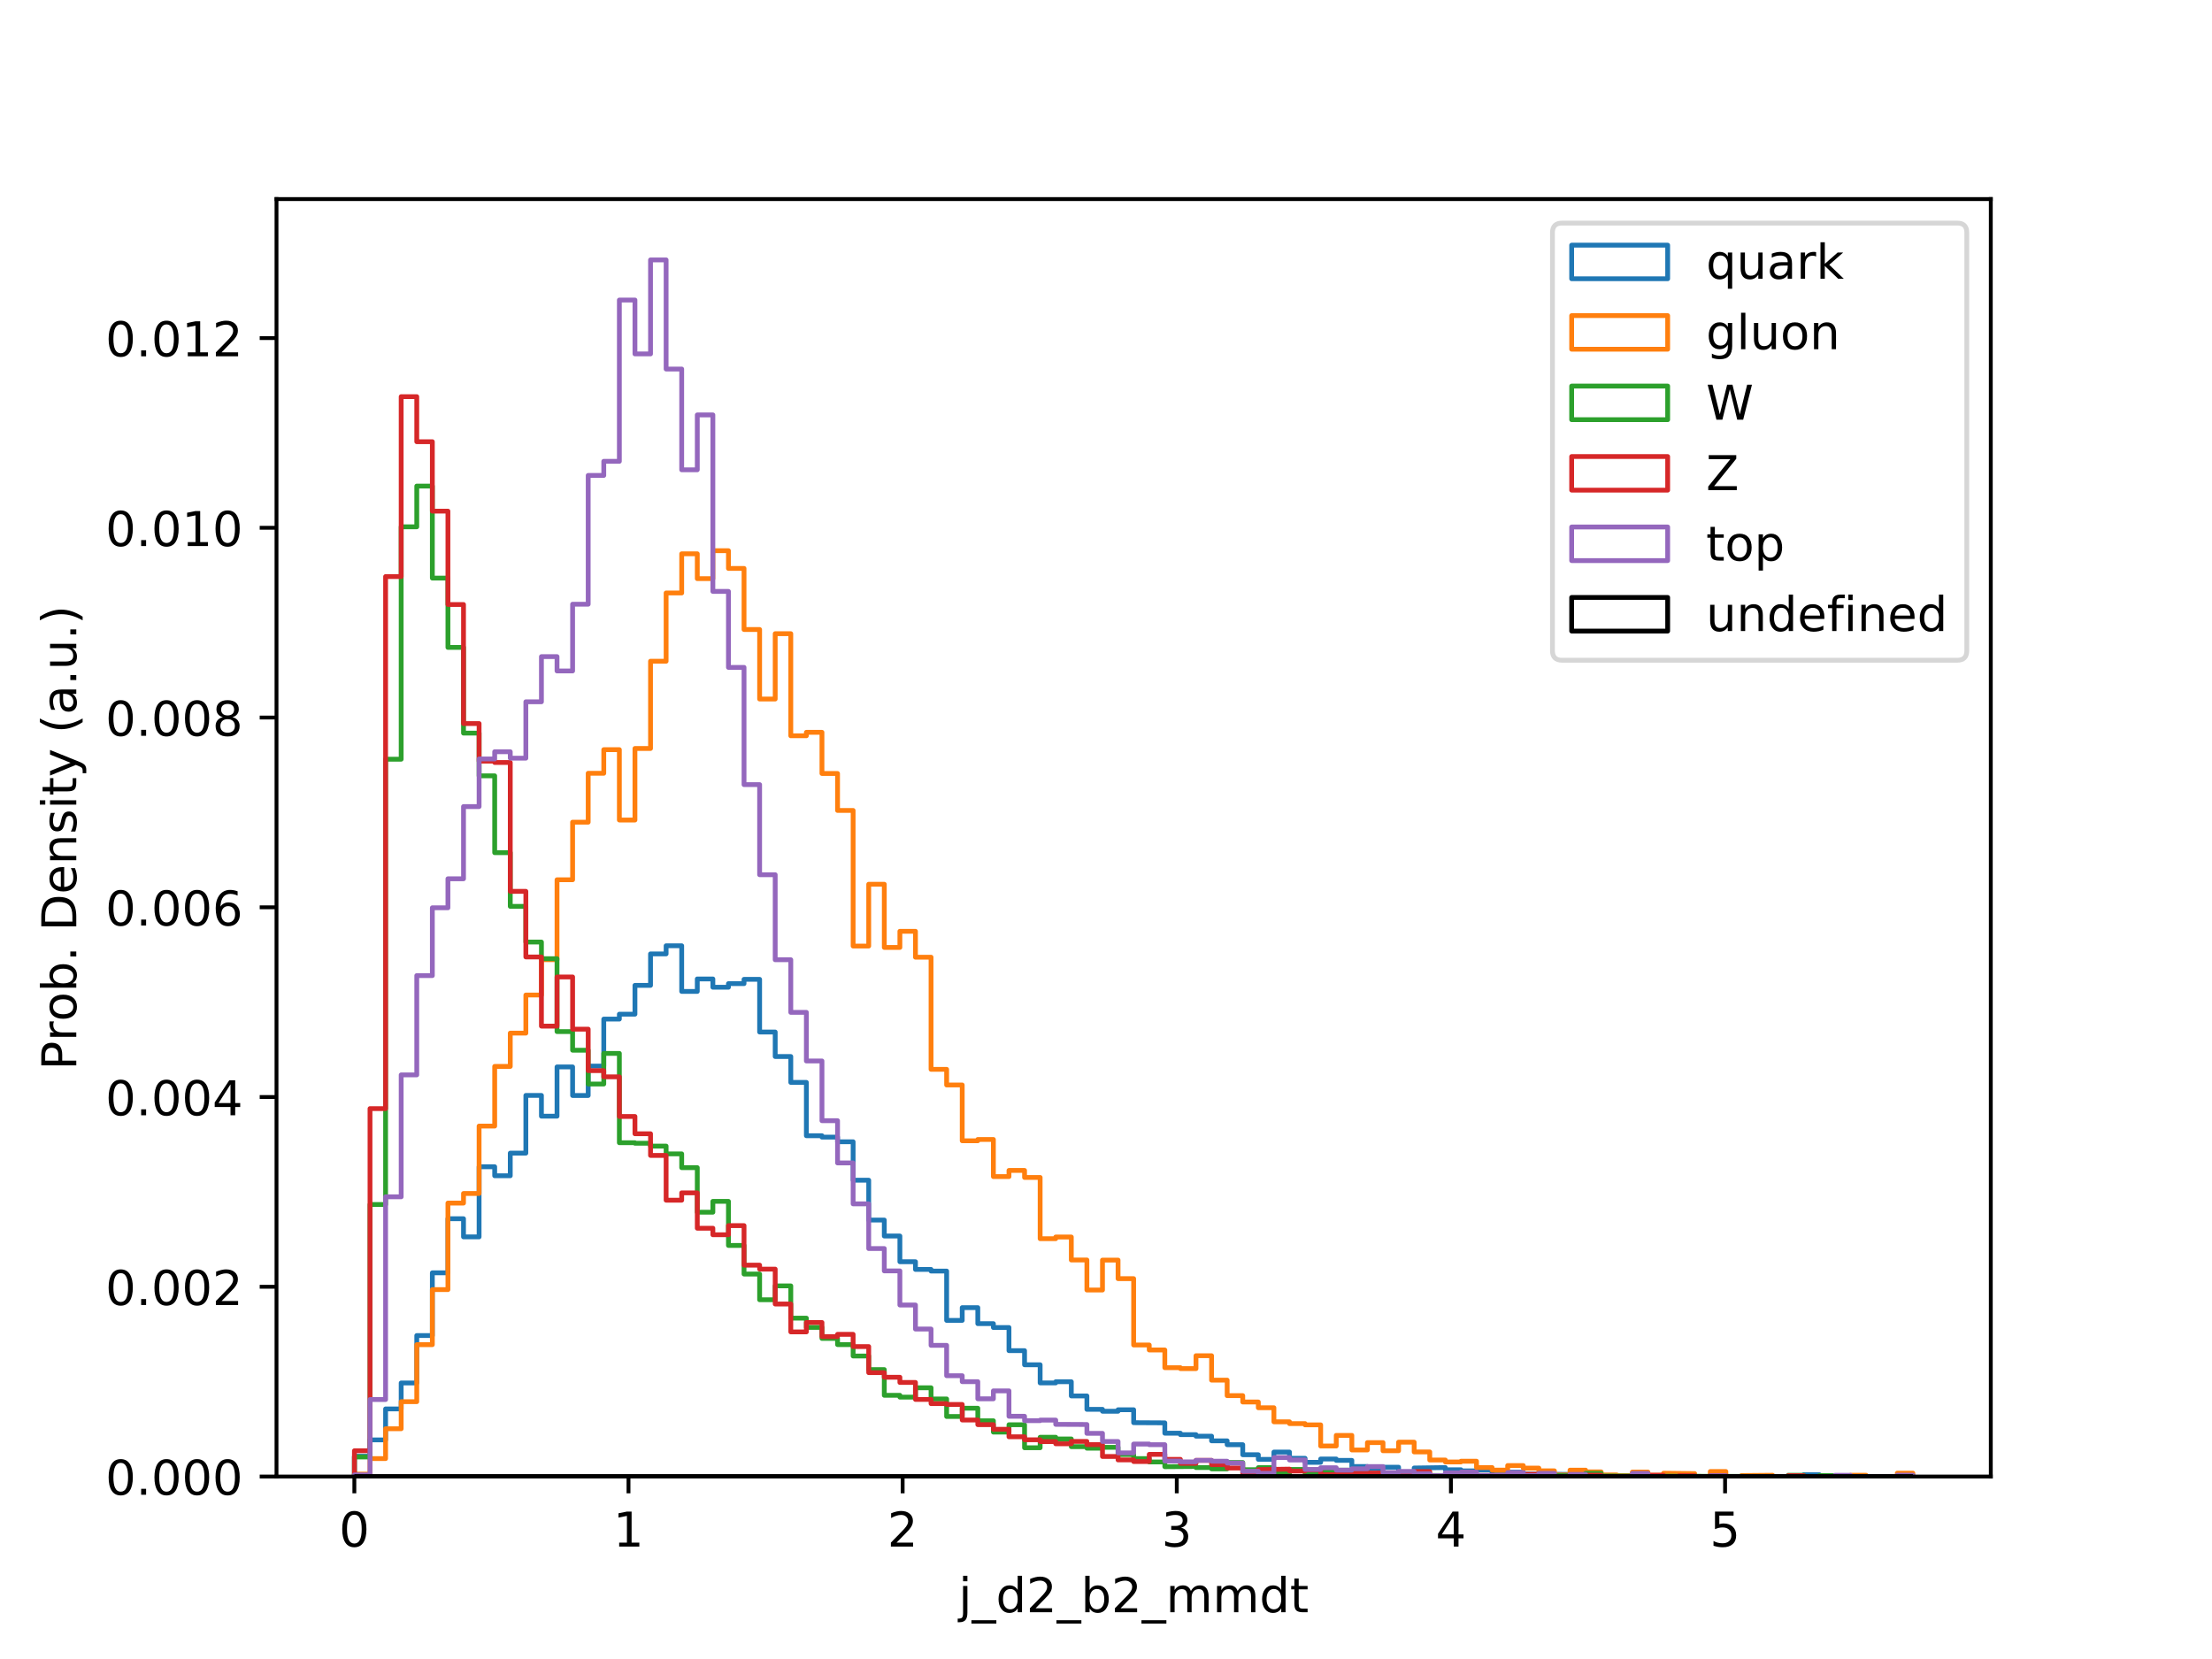 <?xml version="1.0" encoding="utf-8" standalone="no"?>
<!DOCTYPE svg PUBLIC "-//W3C//DTD SVG 1.1//EN"
  "http://www.w3.org/Graphics/SVG/1.1/DTD/svg11.dtd">
<!-- Created with matplotlib (https://matplotlib.org/) -->
<svg height="345.6pt" version="1.1" viewBox="0 0 460.8 345.6" width="460.8pt" xmlns="http://www.w3.org/2000/svg" xmlns:xlink="http://www.w3.org/1999/xlink">
 <defs>
  <style type="text/css">
*{stroke-linecap:butt;stroke-linejoin:round;}
  </style>
 </defs>
 <g id="figure_1">
  <g id="patch_1">
   <path d="M 0 345.6 
L 460.8 345.6 
L 460.8 0 
L 0 0 
z
" style="fill:#ffffff;"/>
  </g>
  <g id="axes_1">
   <g id="patch_2">
    <path d="M 57.6 307.584 
L 414.72 307.584 
L 414.72 41.472 
L 57.6 41.472 
z
" style="fill:#ffffff;"/>
   </g>
   <g id="patch_3">
    <path clip-path="url(#pfa0300123c)" d="M 73.833 307.584 
L 73.833 303.361 
L 77.079 303.361 
L 77.079 299.953 
L 80.326 299.953 
L 80.326 293.503 
L 83.572 293.503 
L 83.572 288.095 
L 86.819 288.095 
L 86.819 278.221 
L 90.065 278.221 
L 90.065 265.15 
L 93.312 265.15 
L 93.312 253.883 
L 96.559 253.883 
L 96.559 257.662 
L 99.805 257.662 
L 99.805 243.055 
L 103.052 243.055 
L 103.052 244.931 
L 106.298 244.931 
L 106.298 240.218 
L 109.545 240.218 
L 109.545 228.198 
L 112.791 228.198 
L 112.791 232.521 
L 116.038 232.521 
L 116.038 222.261 
L 119.284 222.261 
L 119.284 228.213 
L 122.531 228.213 
L 122.531 222.084 
L 125.777 222.084 
L 125.777 212.295 
L 129.024 212.295 
L 129.024 211.272 
L 132.271 211.272 
L 132.271 205.269 
L 135.517 205.269 
L 135.517 198.711 
L 138.764 198.711 
L 138.764 197.02 
L 142.01 197.02 
L 142.01 206.528 
L 145.257 206.528 
L 145.257 203.934 
L 148.503 203.934 
L 148.503 205.659 
L 151.75 205.659 
L 151.75 204.906 
L 154.996 204.906 
L 154.996 204.015 
L 158.243 204.015 
L 158.243 214.989 
L 161.489 214.989 
L 161.489 220.092 
L 164.736 220.092 
L 164.736 225.484 
L 167.983 225.484 
L 167.983 236.594 
L 171.229 236.594 
L 171.229 236.883 
L 174.476 236.883 
L 174.476 237.852 
L 177.722 237.852 
L 177.722 245.858 
L 180.969 245.858 
L 180.969 254.161 
L 184.215 254.161 
L 184.215 257.484 
L 187.462 257.484 
L 187.462 262.842 
L 190.708 262.842 
L 190.708 264.444 
L 193.955 264.444 
L 193.955 264.788 
L 197.201 264.788 
L 197.201 275.059 
L 200.448 275.059 
L 200.448 272.403 
L 203.695 272.403 
L 203.695 275.739 
L 206.941 275.739 
L 206.941 276.545 
L 210.188 276.545 
L 210.188 281.366 
L 213.434 281.366 
L 213.434 284.308 
L 216.681 284.308 
L 216.681 288.083 
L 219.927 288.083 
L 219.927 287.844 
L 223.174 287.844 
L 223.174 290.8 
L 226.42 290.8 
L 226.42 293.591 
L 229.667 293.591 
L 229.667 293.989 
L 232.913 293.989 
L 232.913 293.676 
L 236.16 293.676 
L 236.16 296.371 
L 242.653 296.405 
L 242.653 298.563 
L 245.9 298.563 
L 245.9 298.864 
L 249.146 298.864 
L 249.146 299.181 
L 252.393 299.181 
L 252.393 300.153 
L 255.639 300.153 
L 255.639 300.956 
L 258.886 300.956 
L 258.886 303.048 
L 262.132 303.048 
L 262.132 304.013 
L 265.379 304.013 
L 265.379 302.493 
L 268.625 302.493 
L 268.625 303.793 
L 271.872 303.793 
L 271.872 304.631 
L 275.119 304.631 
L 275.119 303.94 
L 278.365 303.94 
L 278.365 304.222 
L 281.612 304.222 
L 281.612 305.503 
L 284.858 305.503 
L 284.858 305.92 
L 288.105 305.92 
L 288.105 305.646 
L 291.351 305.646 
L 291.351 307.179 
L 294.598 307.179 
L 294.598 305.812 
L 301.091 305.72 
L 301.091 306.171 
L 304.337 306.171 
L 304.337 306.411 
L 307.584 306.411 
L 307.584 306.237 
L 310.831 306.237 
L 310.831 307.24 
L 314.077 307.24 
L 314.077 306.677 
L 317.324 306.677 
L 317.324 307.055 
L 327.063 307.144 
L 327.063 307.387 
L 333.556 307.302 
L 333.556 307.584 
L 336.803 307.584 
L 336.803 307.445 
L 340.049 307.445 
L 340.049 307.584 
L 346.543 307.584 
L 346.543 307.379 
L 349.789 307.379 
L 349.789 307.584 
L 372.515 307.584 
L 372.515 307.453 
L 375.761 307.453 
L 375.761 307.206 
L 379.008 307.206 
L 379.008 307.584 
L 398.487 307.584 
L 398.487 307.584 
" style="fill:none;stroke:#1f77b4;stroke-linejoin:miter;"/>
   </g>
   <g id="patch_4">
    <path clip-path="url(#pfa0300123c)" d="M 73.833 307.584 
L 73.833 307.082 
L 77.079 307.082 
L 77.079 303.851 
L 80.326 303.851 
L 80.326 297.633 
L 83.572 297.633 
L 83.572 291.993 
L 86.819 291.993 
L 86.819 280.116 
L 90.065 280.116 
L 90.065 268.648 
L 93.312 268.648 
L 93.312 250.625 
L 96.559 250.625 
L 96.559 248.625 
L 99.805 248.625 
L 99.805 234.583 
L 103.052 234.583 
L 103.052 222.157 
L 106.298 222.157 
L 106.298 215.22 
L 109.545 215.22 
L 109.545 207.284 
L 112.791 207.284 
L 112.791 199.919 
L 116.038 199.919 
L 116.038 183.271 
L 119.284 183.271 
L 119.284 171.274 
L 122.531 171.274 
L 122.531 161.087 
L 125.777 161.087 
L 125.777 156.169 
L 129.024 156.169 
L 129.024 170.826 
L 132.271 170.826 
L 132.271 155.922 
L 135.517 155.922 
L 135.517 137.745 
L 138.764 137.745 
L 138.764 123.525 
L 142.01 123.525 
L 142.01 115.368 
L 145.257 115.368 
L 145.257 120.541 
L 148.503 120.541 
L 148.503 114.72 
L 151.75 114.72 
L 151.75 118.414 
L 154.996 118.414 
L 154.996 131.137 
L 158.243 131.137 
L 158.243 145.616 
L 161.489 145.616 
L 161.489 132.009 
L 164.736 132.009 
L 164.736 153.278 
L 167.983 153.278 
L 167.983 152.556 
L 171.229 152.556 
L 171.229 161.133 
L 174.476 161.133 
L 174.476 168.83 
L 177.722 168.83 
L 177.722 197.078 
L 180.969 197.078 
L 180.969 184.205 
L 184.215 184.205 
L 184.215 197.368 
L 187.462 197.368 
L 187.462 194.006 
L 190.708 194.006 
L 190.708 199.402 
L 193.955 199.402 
L 193.955 222.763 
L 197.201 222.763 
L 197.201 226.021 
L 200.448 226.021 
L 200.448 237.64 
L 203.695 237.64 
L 203.695 237.37 
L 206.941 237.37 
L 206.941 245.105 
L 210.188 245.105 
L 210.188 243.82 
L 213.434 243.82 
L 213.434 245.283 
L 216.681 245.283 
L 216.681 258.04 
L 219.927 258.04 
L 219.927 257.693 
L 223.174 257.693 
L 223.174 262.479 
L 226.42 262.479 
L 226.42 268.732 
L 229.667 268.732 
L 229.667 262.502 
L 232.913 262.502 
L 232.913 266.366 
L 236.16 266.366 
L 236.16 280.185 
L 239.407 280.185 
L 239.407 281.224 
L 242.653 281.224 
L 242.653 284.914 
L 245.9 284.914 
L 245.9 285.107 
L 249.146 285.107 
L 249.146 282.42 
L 252.393 282.42 
L 252.393 287.508 
L 255.639 287.508 
L 255.639 290.735 
L 258.886 290.735 
L 258.886 292.063 
L 262.132 292.063 
L 262.132 293.259 
L 265.379 293.259 
L 265.379 296.189 
L 268.625 296.189 
L 268.625 296.564 
L 271.872 296.564 
L 271.872 296.826 
L 275.119 296.826 
L 275.119 301.226 
L 278.365 301.226 
L 278.365 299.019 
L 281.612 299.019 
L 281.612 302.056 
L 284.858 302.056 
L 284.858 300.52 
L 288.105 300.52 
L 288.105 302.219 
L 291.351 302.219 
L 291.351 300.431 
L 294.598 300.431 
L 294.598 302.462 
L 297.844 302.462 
L 297.844 304.149 
L 301.091 304.149 
L 301.091 304.55 
L 304.337 304.55 
L 304.337 304.399 
L 307.584 304.399 
L 307.584 305.716 
L 310.831 305.716 
L 310.831 306.252 
L 314.077 306.252 
L 314.077 305.303 
L 317.324 305.303 
L 317.324 305.835 
L 320.57 305.835 
L 320.57 306.403 
L 323.817 306.403 
L 323.817 307.252 
L 327.063 307.252 
L 327.063 306.256 
L 330.31 306.256 
L 330.31 306.623 
L 333.556 306.623 
L 333.556 307.256 
L 336.803 307.256 
L 336.803 307.406 
L 340.049 307.406 
L 340.049 306.654 
L 343.296 306.654 
L 343.296 307.302 
L 346.543 307.302 
L 346.543 306.901 
L 353.036 306.978 
L 353.036 307.584 
L 356.282 307.584 
L 356.282 306.546 
L 359.529 306.546 
L 359.529 307.584 
L 362.775 307.584 
L 362.775 307.383 
L 369.268 307.322 
L 369.268 307.584 
L 385.501 307.584 
L 385.501 307.325 
L 388.748 307.325 
L 388.748 307.584 
L 395.241 307.584 
L 395.241 306.885 
L 398.487 306.885 
L 398.487 307.584 
L 398.487 307.584 
" style="fill:none;stroke:#ff7f0e;stroke-linejoin:miter;"/>
   </g>
   <g id="patch_5">
    <path clip-path="url(#pfa0300123c)" d="M 73.833 307.584 
L 73.833 303.512 
L 77.079 303.512 
L 77.079 250.918 
L 80.326 250.918 
L 80.326 158.157 
L 83.572 158.157 
L 83.572 109.744 
L 86.819 109.744 
L 86.819 101.26 
L 90.065 101.26 
L 90.065 120.429 
L 93.312 120.429 
L 93.312 134.866 
L 96.559 134.866 
L 96.559 152.722 
L 99.805 152.722 
L 99.805 161.62 
L 103.052 161.62 
L 103.052 177.627 
L 106.298 177.627 
L 106.298 188.81 
L 109.545 188.81 
L 109.545 196.248 
L 112.791 196.248 
L 112.791 199.711 
L 116.038 199.711 
L 116.038 214.896 
L 119.284 214.896 
L 119.284 218.779 
L 122.531 218.779 
L 122.531 225.82 
L 125.777 225.82 
L 125.777 219.443 
L 129.024 219.443 
L 129.024 238.049 
L 132.271 238.049 
L 132.271 238.161 
L 135.517 238.161 
L 135.517 238.755 
L 138.764 238.755 
L 138.764 240.373 
L 142.01 240.373 
L 142.01 243.245 
L 145.257 243.245 
L 145.257 252.524 
L 148.503 252.524 
L 148.503 250.266 
L 151.75 250.266 
L 151.75 259.449 
L 154.996 259.449 
L 154.996 265.409 
L 158.243 265.409 
L 158.243 270.759 
L 161.489 270.759 
L 161.489 267.876 
L 164.736 267.876 
L 164.736 274.596 
L 167.983 274.596 
L 167.983 276.522 
L 171.229 276.522 
L 171.229 278.819 
L 174.476 278.819 
L 174.476 280.104 
L 177.722 280.104 
L 177.722 282.482 
L 180.969 282.482 
L 180.969 285.311 
L 184.215 285.311 
L 184.215 290.665 
L 187.462 290.665 
L 187.462 291.048 
L 190.708 291.048 
L 190.708 289.098 
L 193.955 289.098 
L 193.955 291.426 
L 197.201 291.426 
L 197.201 295.081 
L 200.448 295.081 
L 200.448 293.36 
L 203.695 293.36 
L 203.695 295.973 
L 206.941 295.973 
L 206.941 298.335 
L 210.188 298.335 
L 210.188 296.799 
L 213.434 296.799 
L 213.434 301.593 
L 216.681 301.593 
L 216.681 299.405 
L 219.927 299.405 
L 219.927 299.76 
L 223.174 299.76 
L 223.174 301.365 
L 226.42 301.365 
L 226.42 301.686 
L 229.667 301.686 
L 229.667 301.504 
L 232.913 301.504 
L 232.913 303.006 
L 236.16 303.006 
L 236.16 303.855 
L 239.407 303.855 
L 239.407 304.554 
L 242.653 304.554 
L 242.653 305.542 
L 249.146 305.496 
L 249.146 305.723 
L 252.393 305.723 
L 252.393 305.994 
L 255.639 305.994 
L 255.639 304.666 
L 258.886 304.666 
L 258.886 306.167 
L 262.132 306.167 
L 262.132 305.735 
L 265.379 305.735 
L 265.379 306.955 
L 268.625 306.955 
L 268.625 306.113 
L 271.872 306.113 
L 271.872 306.893 
L 275.119 306.893 
L 275.119 306.546 
L 278.365 306.546 
L 278.365 306.264 
L 281.612 306.264 
L 281.612 306.619 
L 284.858 306.619 
L 284.858 307.136 
L 288.105 307.136 
L 288.105 307.352 
L 294.598 307.399 
L 294.598 307.078 
L 297.844 307.078 
L 297.844 307.36 
L 304.337 307.406 
L 304.337 307.584 
L 320.57 307.584 
L 320.57 307.414 
L 330.31 307.333 
L 330.31 306.92 
L 333.556 306.92 
L 333.556 307.476 
L 372.515 307.584 
L 372.515 307.318 
L 375.761 307.318 
L 375.761 307.584 
L 379.008 307.584 
L 379.008 307.395 
L 382.255 307.395 
L 382.255 307.584 
L 398.487 307.584 
L 398.487 307.584 
" style="fill:none;stroke:#2ca02c;stroke-linejoin:miter;"/>
   </g>
   <g id="patch_6">
    <path clip-path="url(#pfa0300123c)" d="M 73.833 307.584 
L 73.833 302.219 
L 77.079 302.219 
L 77.079 230.943 
L 80.326 230.943 
L 80.326 120.109 
L 83.572 120.109 
L 83.572 82.627 
L 86.819 82.627 
L 86.819 92.015 
L 90.065 92.015 
L 90.065 106.479 
L 93.312 106.479 
L 93.312 125.93 
L 96.559 125.93 
L 96.559 150.73 
L 99.805 150.73 
L 99.805 158.551 
L 103.052 158.551 
L 103.052 158.84 
L 106.298 158.84 
L 106.298 185.683 
L 109.545 185.683 
L 109.545 199.352 
L 112.791 199.352 
L 112.791 213.761 
L 116.038 213.761 
L 116.038 203.517 
L 119.284 203.517 
L 119.284 214.391 
L 122.531 214.391 
L 122.531 223.037 
L 125.777 223.037 
L 125.777 224.326 
L 129.024 224.326 
L 129.024 232.583 
L 132.271 232.583 
L 132.271 236.181 
L 135.517 236.181 
L 135.517 240.697 
L 138.764 240.697 
L 138.764 250.023 
L 142.01 250.023 
L 142.01 248.49 
L 145.257 248.49 
L 145.257 255.863 
L 148.503 255.863 
L 148.503 257.218 
L 151.75 257.218 
L 151.75 255.319 
L 154.996 255.319 
L 154.996 263.552 
L 158.243 263.552 
L 158.243 264.382 
L 161.489 264.382 
L 161.489 271.651 
L 164.736 271.651 
L 164.736 277.456 
L 167.983 277.456 
L 167.983 275.499 
L 171.229 275.499 
L 171.229 278.437 
L 174.476 278.437 
L 174.476 277.966 
L 177.722 277.966 
L 177.722 280.513 
L 180.969 280.513 
L 180.969 285.945 
L 184.215 285.945 
L 184.215 286.906 
L 187.462 286.906 
L 187.462 287.99 
L 190.708 287.99 
L 190.708 291.526 
L 193.955 291.526 
L 193.955 292.399 
L 197.201 292.399 
L 197.201 292.576 
L 200.448 292.576 
L 200.448 295.811 
L 203.695 295.811 
L 203.695 296.78 
L 206.941 296.78 
L 206.941 297.745 
L 210.188 297.745 
L 210.188 299.308 
L 213.434 299.308 
L 213.434 299.933 
L 216.681 299.933 
L 216.681 300.308 
L 219.927 300.308 
L 219.927 300.767 
L 223.174 300.767 
L 223.174 300.277 
L 226.42 300.277 
L 226.42 300.937 
L 229.667 300.937 
L 229.667 303.411 
L 232.913 303.411 
L 232.913 304.125 
L 236.16 304.125 
L 236.16 304.465 
L 239.407 304.465 
L 239.407 302.971 
L 242.653 302.971 
L 242.653 304.013 
L 245.9 304.013 
L 245.9 304.847 
L 249.146 304.847 
L 249.146 304.218 
L 252.393 304.218 
L 252.393 305.114 
L 255.639 305.114 
L 255.639 305.812 
L 258.886 305.812 
L 258.886 306.893 
L 262.132 306.893 
L 262.132 306.144 
L 268.625 306.044 
L 268.625 306.441 
L 271.872 306.441 
L 271.872 306.214 
L 275.119 306.214 
L 275.119 307.213 
L 278.365 307.213 
L 278.365 306.99 
L 281.612 306.99 
L 281.612 306.874 
L 288.105 306.854 
L 288.105 307.198 
L 291.351 307.198 
L 291.351 306.804 
L 294.598 306.804 
L 294.598 306.55 
L 297.844 306.55 
L 297.844 307.515 
L 301.091 307.515 
L 301.091 307.356 
L 317.324 307.356 
L 317.324 307.109 
L 320.57 307.109 
L 320.57 307.457 
L 323.817 307.457 
L 323.817 307.584 
L 330.31 307.476 
L 330.31 307.306 
L 333.556 307.306 
L 333.556 307.584 
L 340.049 307.584 
L 340.049 307.318 
L 346.543 307.322 
L 346.543 307.584 
L 349.789 307.584 
L 349.789 307.414 
L 353.036 307.414 
L 353.036 307.584 
L 356.282 307.584 
L 356.282 307.41 
L 359.529 307.41 
L 359.529 307.584 
L 372.515 307.584 
L 372.515 307.403 
L 375.761 307.403 
L 375.761 307.584 
L 398.487 307.584 
L 398.487 307.584 
" style="fill:none;stroke:#d62728;stroke-linejoin:miter;"/>
   </g>
   <g id="patch_7">
    <path clip-path="url(#pfa0300123c)" d="M 73.833 307.584 
L 73.833 307.244 
L 77.079 307.244 
L 77.079 291.545 
L 80.326 291.545 
L 80.326 249.32 
L 83.572 249.32 
L 83.572 223.917 
L 86.819 223.917 
L 86.819 203.235 
L 90.065 203.235 
L 90.065 189.107 
L 93.312 189.107 
L 93.312 183.066 
L 96.559 183.066 
L 96.559 168.024 
L 99.805 168.024 
L 99.805 158.107 
L 103.052 158.107 
L 103.052 156.602 
L 106.298 156.602 
L 106.298 157.941 
L 109.545 157.941 
L 109.545 146.195 
L 112.791 146.195 
L 112.791 136.788 
L 116.038 136.788 
L 116.038 139.768 
L 119.284 139.768 
L 119.284 125.868 
L 122.531 125.868 
L 122.531 99.04 
L 125.777 99.04 
L 125.777 96.099 
L 129.024 96.099 
L 129.024 62.505 
L 132.271 62.505 
L 132.271 73.722 
L 135.517 73.722 
L 135.517 54.144 
L 138.764 54.144 
L 138.764 76.876 
L 142.01 76.876 
L 142.01 97.867 
L 145.257 97.867 
L 145.257 86.433 
L 148.503 86.433 
L 148.503 123.201 
L 151.75 123.201 
L 151.75 139.031 
L 154.996 139.031 
L 154.996 163.449 
L 158.243 163.449 
L 158.243 182.221 
L 161.489 182.221 
L 161.489 199.931 
L 164.736 199.931 
L 164.736 210.893 
L 167.983 210.893 
L 167.983 221.018 
L 171.229 221.018 
L 171.229 233.459 
L 174.476 233.459 
L 174.476 242.26 
L 177.722 242.26 
L 177.722 250.787 
L 180.969 250.787 
L 180.969 260.098 
L 184.215 260.098 
L 184.215 264.753 
L 187.462 264.753 
L 187.462 271.859 
L 190.708 271.859 
L 190.708 276.862 
L 193.955 276.862 
L 193.955 280.262 
L 197.201 280.262 
L 197.201 286.585 
L 200.448 286.585 
L 200.448 287.824 
L 203.695 287.824 
L 203.695 291.399 
L 206.941 291.399 
L 206.941 289.743 
L 210.188 289.743 
L 210.188 295.035 
L 213.434 295.035 
L 213.434 295.95 
L 216.681 295.95 
L 216.681 295.834 
L 219.927 295.834 
L 219.927 296.718 
L 226.42 296.749 
L 226.42 298.59 
L 229.667 298.59 
L 229.667 300.292 
L 232.913 300.292 
L 232.913 302.662 
L 236.16 302.662 
L 236.16 300.821 
L 239.407 300.821 
L 239.407 300.952 
L 242.653 300.952 
L 242.653 304.357 
L 245.9 304.357 
L 245.9 304.523 
L 249.146 304.523 
L 249.146 304.218 
L 252.393 304.218 
L 252.393 304.399 
L 255.639 304.399 
L 255.639 304.778 
L 258.886 304.778 
L 258.886 306.488 
L 262.132 306.488 
L 262.132 306.912 
L 265.379 306.912 
L 265.379 303.635 
L 268.625 303.635 
L 268.625 304.141 
L 271.872 304.141 
L 271.872 306.113 
L 275.119 306.113 
L 275.119 305.758 
L 278.365 305.758 
L 278.365 306.256 
L 281.612 306.256 
L 281.612 305.978 
L 284.858 305.978 
L 284.858 305.507 
L 288.105 305.507 
L 288.105 306.75 
L 291.351 306.75 
L 291.351 306.515 
L 294.598 306.515 
L 294.598 306.997 
L 297.844 306.997 
L 297.844 307.403 
L 301.091 307.403 
L 301.091 306.812 
L 304.337 306.812 
L 304.337 306.661 
L 307.584 306.661 
L 307.584 307.395 
L 314.077 307.379 
L 314.077 306.766 
L 317.324 306.766 
L 317.324 307.391 
L 320.57 307.391 
L 320.57 306.928 
L 323.817 306.928 
L 323.817 307.584 
L 327.063 307.584 
L 327.063 307.148 
L 330.31 307.148 
L 330.31 307.584 
L 340.049 307.584 
L 340.049 306.932 
L 343.296 306.932 
L 343.296 307.584 
L 356.282 307.584 
L 356.282 307.418 
L 359.529 307.418 
L 359.529 307.584 
L 382.255 307.584 
L 382.255 307.337 
L 385.501 307.337 
L 385.501 307.584 
L 395.241 307.584 
L 395.241 307.302 
L 398.487 307.302 
L 398.487 307.584 
L 398.487 307.584 
" style="fill:none;stroke:#9467bd;stroke-linejoin:miter;"/>
   </g>
   <g id="patch_8">
    <path clip-path="url(#pfa0300123c)" d="M 73.833 307.584 
L 398.487 307.584 
L 398.487 307.584 
" style="fill:none;stroke:#000000;stroke-linejoin:miter;"/>
   </g>
   <g id="matplotlib.axis_1">
    <g id="xtick_1">
     <g id="line2d_1">
      <defs>
       <path d="M 0 0 
L 0 3.5 
" id="m6c226767e6" style="stroke:#000000;stroke-width:0.8;"/>
      </defs>
      <g>
       <use style="stroke:#000000;stroke-width:0.8;" x="73.817" xlink:href="#m6c226767e6" y="307.584"/>
      </g>
     </g>
     <g id="text_1">
      <!-- 0 -->
      <defs>
       <path d="M 31.781 66.406 
Q 24.172 66.406 20.328 58.906 
Q 16.5 51.422 16.5 36.375 
Q 16.5 21.391 20.328 13.891 
Q 24.172 6.391 31.781 6.391 
Q 39.453 6.391 43.281 13.891 
Q 47.125 21.391 47.125 36.375 
Q 47.125 51.422 43.281 58.906 
Q 39.453 66.406 31.781 66.406 
z
M 31.781 74.219 
Q 44.047 74.219 50.516 64.516 
Q 56.984 54.828 56.984 36.375 
Q 56.984 17.969 50.516 8.266 
Q 44.047 -1.422 31.781 -1.422 
Q 19.531 -1.422 13.062 8.266 
Q 6.594 17.969 6.594 36.375 
Q 6.594 54.828 13.062 64.516 
Q 19.531 74.219 31.781 74.219 
z
" id="DejaVuSans-48"/>
      </defs>
      <g transform="translate(70.636 322.182)scale(0.1 -0.1)">
       <use xlink:href="#DejaVuSans-48"/>
      </g>
     </g>
    </g>
    <g id="xtick_2">
     <g id="line2d_2">
      <g>
       <use style="stroke:#000000;stroke-width:0.8;" x="130.927" xlink:href="#m6c226767e6" y="307.584"/>
      </g>
     </g>
     <g id="text_2">
      <!-- 1 -->
      <defs>
       <path d="M 12.406 8.297 
L 28.516 8.297 
L 28.516 63.922 
L 10.984 60.406 
L 10.984 69.391 
L 28.422 72.906 
L 38.281 72.906 
L 38.281 8.297 
L 54.391 8.297 
L 54.391 0 
L 12.406 0 
z
" id="DejaVuSans-49"/>
      </defs>
      <g transform="translate(127.746 322.182)scale(0.1 -0.1)">
       <use xlink:href="#DejaVuSans-49"/>
      </g>
     </g>
    </g>
    <g id="xtick_3">
     <g id="line2d_3">
      <g>
       <use style="stroke:#000000;stroke-width:0.8;" x="188.037" xlink:href="#m6c226767e6" y="307.584"/>
      </g>
     </g>
     <g id="text_3">
      <!-- 2 -->
      <defs>
       <path d="M 19.188 8.297 
L 53.609 8.297 
L 53.609 0 
L 7.328 0 
L 7.328 8.297 
Q 12.938 14.109 22.625 23.891 
Q 32.328 33.688 34.812 36.531 
Q 39.547 41.844 41.422 45.531 
Q 43.312 49.219 43.312 52.781 
Q 43.312 58.594 39.234 62.25 
Q 35.156 65.922 28.609 65.922 
Q 23.969 65.922 18.812 64.312 
Q 13.672 62.703 7.812 59.422 
L 7.812 69.391 
Q 13.766 71.781 18.938 73 
Q 24.125 74.219 28.422 74.219 
Q 39.75 74.219 46.484 68.547 
Q 53.219 62.891 53.219 53.422 
Q 53.219 48.922 51.531 44.891 
Q 49.859 40.875 45.406 35.406 
Q 44.188 33.984 37.641 27.219 
Q 31.109 20.453 19.188 8.297 
z
" id="DejaVuSans-50"/>
      </defs>
      <g transform="translate(184.855 322.182)scale(0.1 -0.1)">
       <use xlink:href="#DejaVuSans-50"/>
      </g>
     </g>
    </g>
    <g id="xtick_4">
     <g id="line2d_4">
      <g>
       <use style="stroke:#000000;stroke-width:0.8;" x="245.146" xlink:href="#m6c226767e6" y="307.584"/>
      </g>
     </g>
     <g id="text_4">
      <!-- 3 -->
      <defs>
       <path d="M 40.578 39.312 
Q 47.656 37.797 51.625 33 
Q 55.609 28.219 55.609 21.188 
Q 55.609 10.406 48.188 4.484 
Q 40.766 -1.422 27.094 -1.422 
Q 22.516 -1.422 17.656 -0.516 
Q 12.797 0.391 7.625 2.203 
L 7.625 11.719 
Q 11.719 9.328 16.594 8.109 
Q 21.484 6.891 26.812 6.891 
Q 36.078 6.891 40.938 10.547 
Q 45.797 14.203 45.797 21.188 
Q 45.797 27.641 41.281 31.266 
Q 36.766 34.906 28.719 34.906 
L 20.219 34.906 
L 20.219 43.016 
L 29.109 43.016 
Q 36.375 43.016 40.234 45.922 
Q 44.094 48.828 44.094 54.297 
Q 44.094 59.906 40.109 62.906 
Q 36.141 65.922 28.719 65.922 
Q 24.656 65.922 20.016 65.031 
Q 15.375 64.156 9.812 62.312 
L 9.812 71.094 
Q 15.438 72.656 20.344 73.438 
Q 25.25 74.219 29.594 74.219 
Q 40.828 74.219 47.359 69.109 
Q 53.906 64.016 53.906 55.328 
Q 53.906 49.266 50.438 45.094 
Q 46.969 40.922 40.578 39.312 
z
" id="DejaVuSans-51"/>
      </defs>
      <g transform="translate(241.965 322.182)scale(0.1 -0.1)">
       <use xlink:href="#DejaVuSans-51"/>
      </g>
     </g>
    </g>
    <g id="xtick_5">
     <g id="line2d_5">
      <g>
       <use style="stroke:#000000;stroke-width:0.8;" x="302.256" xlink:href="#m6c226767e6" y="307.584"/>
      </g>
     </g>
     <g id="text_5">
      <!-- 4 -->
      <defs>
       <path d="M 37.797 64.312 
L 12.891 25.391 
L 37.797 25.391 
z
M 35.203 72.906 
L 47.609 72.906 
L 47.609 25.391 
L 58.016 25.391 
L 58.016 17.188 
L 47.609 17.188 
L 47.609 0 
L 37.797 0 
L 37.797 17.188 
L 4.891 17.188 
L 4.891 26.703 
z
" id="DejaVuSans-52"/>
      </defs>
      <g transform="translate(299.075 322.182)scale(0.1 -0.1)">
       <use xlink:href="#DejaVuSans-52"/>
      </g>
     </g>
    </g>
    <g id="xtick_6">
     <g id="line2d_6">
      <g>
       <use style="stroke:#000000;stroke-width:0.8;" x="359.365" xlink:href="#m6c226767e6" y="307.584"/>
      </g>
     </g>
     <g id="text_6">
      <!-- 5 -->
      <defs>
       <path d="M 10.797 72.906 
L 49.516 72.906 
L 49.516 64.594 
L 19.828 64.594 
L 19.828 46.734 
Q 21.969 47.469 24.109 47.828 
Q 26.266 48.188 28.422 48.188 
Q 40.625 48.188 47.75 41.5 
Q 54.891 34.812 54.891 23.391 
Q 54.891 11.625 47.562 5.094 
Q 40.234 -1.422 26.906 -1.422 
Q 22.312 -1.422 17.547 -0.641 
Q 12.797 0.141 7.719 1.703 
L 7.719 11.625 
Q 12.109 9.234 16.797 8.062 
Q 21.484 6.891 26.703 6.891 
Q 35.156 6.891 40.078 11.328 
Q 45.016 15.766 45.016 23.391 
Q 45.016 31 40.078 35.438 
Q 35.156 39.891 26.703 39.891 
Q 22.75 39.891 18.812 39.016 
Q 14.891 38.141 10.797 36.281 
z
" id="DejaVuSans-53"/>
      </defs>
      <g transform="translate(356.184 322.182)scale(0.1 -0.1)">
       <use xlink:href="#DejaVuSans-53"/>
      </g>
     </g>
    </g>
    <g id="text_7">
     <!-- j_d2_b2_mmdt -->
     <defs>
      <path d="M 9.422 54.688 
L 18.406 54.688 
L 18.406 -0.984 
Q 18.406 -11.422 14.422 -16.109 
Q 10.453 -20.797 1.609 -20.797 
L -1.812 -20.797 
L -1.812 -13.188 
L 0.594 -13.188 
Q 5.719 -13.188 7.562 -10.812 
Q 9.422 -8.453 9.422 -0.984 
z
M 9.422 75.984 
L 18.406 75.984 
L 18.406 64.594 
L 9.422 64.594 
z
" id="DejaVuSans-106"/>
      <path d="M 50.984 -16.609 
L 50.984 -23.578 
L -0.984 -23.578 
L -0.984 -16.609 
z
" id="DejaVuSans-95"/>
      <path d="M 45.406 46.391 
L 45.406 75.984 
L 54.391 75.984 
L 54.391 0 
L 45.406 0 
L 45.406 8.203 
Q 42.578 3.328 38.25 0.953 
Q 33.938 -1.422 27.875 -1.422 
Q 17.969 -1.422 11.734 6.484 
Q 5.516 14.406 5.516 27.297 
Q 5.516 40.188 11.734 48.094 
Q 17.969 56 27.875 56 
Q 33.938 56 38.25 53.625 
Q 42.578 51.266 45.406 46.391 
z
M 14.797 27.297 
Q 14.797 17.391 18.875 11.75 
Q 22.953 6.109 30.078 6.109 
Q 37.203 6.109 41.297 11.75 
Q 45.406 17.391 45.406 27.297 
Q 45.406 37.203 41.297 42.844 
Q 37.203 48.484 30.078 48.484 
Q 22.953 48.484 18.875 42.844 
Q 14.797 37.203 14.797 27.297 
z
" id="DejaVuSans-100"/>
      <path d="M 48.688 27.297 
Q 48.688 37.203 44.609 42.844 
Q 40.531 48.484 33.406 48.484 
Q 26.266 48.484 22.188 42.844 
Q 18.109 37.203 18.109 27.297 
Q 18.109 17.391 22.188 11.75 
Q 26.266 6.109 33.406 6.109 
Q 40.531 6.109 44.609 11.75 
Q 48.688 17.391 48.688 27.297 
z
M 18.109 46.391 
Q 20.953 51.266 25.266 53.625 
Q 29.594 56 35.594 56 
Q 45.562 56 51.781 48.094 
Q 58.016 40.188 58.016 27.297 
Q 58.016 14.406 51.781 6.484 
Q 45.562 -1.422 35.594 -1.422 
Q 29.594 -1.422 25.266 0.953 
Q 20.953 3.328 18.109 8.203 
L 18.109 0 
L 9.078 0 
L 9.078 75.984 
L 18.109 75.984 
z
" id="DejaVuSans-98"/>
      <path d="M 52 44.188 
Q 55.375 50.25 60.062 53.125 
Q 64.75 56 71.094 56 
Q 79.641 56 84.281 50.016 
Q 88.922 44.047 88.922 33.016 
L 88.922 0 
L 79.891 0 
L 79.891 32.719 
Q 79.891 40.578 77.094 44.375 
Q 74.312 48.188 68.609 48.188 
Q 61.625 48.188 57.562 43.547 
Q 53.516 38.922 53.516 30.906 
L 53.516 0 
L 44.484 0 
L 44.484 32.719 
Q 44.484 40.625 41.703 44.406 
Q 38.922 48.188 33.109 48.188 
Q 26.219 48.188 22.156 43.531 
Q 18.109 38.875 18.109 30.906 
L 18.109 0 
L 9.078 0 
L 9.078 54.688 
L 18.109 54.688 
L 18.109 46.188 
Q 21.188 51.219 25.484 53.609 
Q 29.781 56 35.688 56 
Q 41.656 56 45.828 52.969 
Q 50 49.953 52 44.188 
z
" id="DejaVuSans-109"/>
      <path d="M 18.312 70.219 
L 18.312 54.688 
L 36.812 54.688 
L 36.812 47.703 
L 18.312 47.703 
L 18.312 18.016 
Q 18.312 11.328 20.141 9.422 
Q 21.969 7.516 27.594 7.516 
L 36.812 7.516 
L 36.812 0 
L 27.594 0 
Q 17.188 0 13.234 3.875 
Q 9.281 7.766 9.281 18.016 
L 9.281 47.703 
L 2.688 47.703 
L 2.688 54.688 
L 9.281 54.688 
L 9.281 70.219 
z
" id="DejaVuSans-116"/>
     </defs>
     <g transform="translate(199.685 335.861)scale(0.1 -0.1)">
      <use xlink:href="#DejaVuSans-106"/>
      <use x="27.783" xlink:href="#DejaVuSans-95"/>
      <use x="77.783" xlink:href="#DejaVuSans-100"/>
      <use x="141.26" xlink:href="#DejaVuSans-50"/>
      <use x="204.883" xlink:href="#DejaVuSans-95"/>
      <use x="254.883" xlink:href="#DejaVuSans-98"/>
      <use x="318.359" xlink:href="#DejaVuSans-50"/>
      <use x="381.982" xlink:href="#DejaVuSans-95"/>
      <use x="431.982" xlink:href="#DejaVuSans-109"/>
      <use x="529.395" xlink:href="#DejaVuSans-109"/>
      <use x="626.807" xlink:href="#DejaVuSans-100"/>
      <use x="690.283" xlink:href="#DejaVuSans-116"/>
     </g>
    </g>
   </g>
   <g id="matplotlib.axis_2">
    <g id="ytick_1">
     <g id="line2d_7">
      <defs>
       <path d="M 0 0 
L -3.5 0 
" id="mfe336dfb64" style="stroke:#000000;stroke-width:0.8;"/>
      </defs>
      <g>
       <use style="stroke:#000000;stroke-width:0.8;" x="57.6" xlink:href="#mfe336dfb64" y="307.584"/>
      </g>
     </g>
     <g id="text_8">
      <!-- 0.000 -->
      <defs>
       <path d="M 10.688 12.406 
L 21 12.406 
L 21 0 
L 10.688 0 
z
" id="DejaVuSans-46"/>
      </defs>
      <g transform="translate(21.972 311.383)scale(0.1 -0.1)">
       <use xlink:href="#DejaVuSans-48"/>
       <use x="63.623" xlink:href="#DejaVuSans-46"/>
       <use x="95.41" xlink:href="#DejaVuSans-48"/>
       <use x="159.033" xlink:href="#DejaVuSans-48"/>
       <use x="222.656" xlink:href="#DejaVuSans-48"/>
      </g>
     </g>
    </g>
    <g id="ytick_2">
     <g id="line2d_8">
      <g>
       <use style="stroke:#000000;stroke-width:0.8;" x="57.6" xlink:href="#mfe336dfb64" y="268.058"/>
      </g>
     </g>
     <g id="text_9">
      <!-- 0.002 -->
      <g transform="translate(21.972 271.857)scale(0.1 -0.1)">
       <use xlink:href="#DejaVuSans-48"/>
       <use x="63.623" xlink:href="#DejaVuSans-46"/>
       <use x="95.41" xlink:href="#DejaVuSans-48"/>
       <use x="159.033" xlink:href="#DejaVuSans-48"/>
       <use x="222.656" xlink:href="#DejaVuSans-50"/>
      </g>
     </g>
    </g>
    <g id="ytick_3">
     <g id="line2d_9">
      <g>
       <use style="stroke:#000000;stroke-width:0.8;" x="57.6" xlink:href="#mfe336dfb64" y="228.531"/>
      </g>
     </g>
     <g id="text_10">
      <!-- 0.004 -->
      <g transform="translate(21.972 232.331)scale(0.1 -0.1)">
       <use xlink:href="#DejaVuSans-48"/>
       <use x="63.623" xlink:href="#DejaVuSans-46"/>
       <use x="95.41" xlink:href="#DejaVuSans-48"/>
       <use x="159.033" xlink:href="#DejaVuSans-48"/>
       <use x="222.656" xlink:href="#DejaVuSans-52"/>
      </g>
     </g>
    </g>
    <g id="ytick_4">
     <g id="line2d_10">
      <g>
       <use style="stroke:#000000;stroke-width:0.8;" x="57.6" xlink:href="#mfe336dfb64" y="189.005"/>
      </g>
     </g>
     <g id="text_11">
      <!-- 0.006 -->
      <defs>
       <path d="M 33.016 40.375 
Q 26.375 40.375 22.484 35.828 
Q 18.609 31.297 18.609 23.391 
Q 18.609 15.531 22.484 10.953 
Q 26.375 6.391 33.016 6.391 
Q 39.656 6.391 43.531 10.953 
Q 47.406 15.531 47.406 23.391 
Q 47.406 31.297 43.531 35.828 
Q 39.656 40.375 33.016 40.375 
z
M 52.594 71.297 
L 52.594 62.312 
Q 48.875 64.062 45.094 64.984 
Q 41.312 65.922 37.594 65.922 
Q 27.828 65.922 22.672 59.328 
Q 17.531 52.734 16.797 39.406 
Q 19.672 43.656 24.016 45.922 
Q 28.375 48.188 33.594 48.188 
Q 44.578 48.188 50.953 41.516 
Q 57.328 34.859 57.328 23.391 
Q 57.328 12.156 50.688 5.359 
Q 44.047 -1.422 33.016 -1.422 
Q 20.359 -1.422 13.672 8.266 
Q 6.984 17.969 6.984 36.375 
Q 6.984 53.656 15.188 63.938 
Q 23.391 74.219 37.203 74.219 
Q 40.922 74.219 44.703 73.484 
Q 48.484 72.75 52.594 71.297 
z
" id="DejaVuSans-54"/>
      </defs>
      <g transform="translate(21.972 192.804)scale(0.1 -0.1)">
       <use xlink:href="#DejaVuSans-48"/>
       <use x="63.623" xlink:href="#DejaVuSans-46"/>
       <use x="95.41" xlink:href="#DejaVuSans-48"/>
       <use x="159.033" xlink:href="#DejaVuSans-48"/>
       <use x="222.656" xlink:href="#DejaVuSans-54"/>
      </g>
     </g>
    </g>
    <g id="ytick_5">
     <g id="line2d_11">
      <g>
       <use style="stroke:#000000;stroke-width:0.8;" x="57.6" xlink:href="#mfe336dfb64" y="149.479"/>
      </g>
     </g>
     <g id="text_12">
      <!-- 0.008 -->
      <defs>
       <path d="M 31.781 34.625 
Q 24.75 34.625 20.719 30.859 
Q 16.703 27.094 16.703 20.516 
Q 16.703 13.922 20.719 10.156 
Q 24.75 6.391 31.781 6.391 
Q 38.812 6.391 42.859 10.172 
Q 46.922 13.969 46.922 20.516 
Q 46.922 27.094 42.891 30.859 
Q 38.875 34.625 31.781 34.625 
z
M 21.922 38.812 
Q 15.578 40.375 12.031 44.719 
Q 8.5 49.078 8.5 55.328 
Q 8.5 64.062 14.719 69.141 
Q 20.953 74.219 31.781 74.219 
Q 42.672 74.219 48.875 69.141 
Q 55.078 64.062 55.078 55.328 
Q 55.078 49.078 51.531 44.719 
Q 48 40.375 41.703 38.812 
Q 48.828 37.156 52.797 32.312 
Q 56.781 27.484 56.781 20.516 
Q 56.781 9.906 50.312 4.234 
Q 43.844 -1.422 31.781 -1.422 
Q 19.734 -1.422 13.25 4.234 
Q 6.781 9.906 6.781 20.516 
Q 6.781 27.484 10.781 32.312 
Q 14.797 37.156 21.922 38.812 
z
M 18.312 54.391 
Q 18.312 48.734 21.844 45.562 
Q 25.391 42.391 31.781 42.391 
Q 38.141 42.391 41.719 45.562 
Q 45.312 48.734 45.312 54.391 
Q 45.312 60.062 41.719 63.234 
Q 38.141 66.406 31.781 66.406 
Q 25.391 66.406 21.844 63.234 
Q 18.312 60.062 18.312 54.391 
z
" id="DejaVuSans-56"/>
      </defs>
      <g transform="translate(21.972 153.278)scale(0.1 -0.1)">
       <use xlink:href="#DejaVuSans-48"/>
       <use x="63.623" xlink:href="#DejaVuSans-46"/>
       <use x="95.41" xlink:href="#DejaVuSans-48"/>
       <use x="159.033" xlink:href="#DejaVuSans-48"/>
       <use x="222.656" xlink:href="#DejaVuSans-56"/>
      </g>
     </g>
    </g>
    <g id="ytick_6">
     <g id="line2d_12">
      <g>
       <use style="stroke:#000000;stroke-width:0.8;" x="57.6" xlink:href="#mfe336dfb64" y="109.952"/>
      </g>
     </g>
     <g id="text_13">
      <!-- 0.010 -->
      <g transform="translate(21.972 113.752)scale(0.1 -0.1)">
       <use xlink:href="#DejaVuSans-48"/>
       <use x="63.623" xlink:href="#DejaVuSans-46"/>
       <use x="95.41" xlink:href="#DejaVuSans-48"/>
       <use x="159.033" xlink:href="#DejaVuSans-49"/>
       <use x="222.656" xlink:href="#DejaVuSans-48"/>
      </g>
     </g>
    </g>
    <g id="ytick_7">
     <g id="line2d_13">
      <g>
       <use style="stroke:#000000;stroke-width:0.8;" x="57.6" xlink:href="#mfe336dfb64" y="70.426"/>
      </g>
     </g>
     <g id="text_14">
      <!-- 0.012 -->
      <g transform="translate(21.972 74.225)scale(0.1 -0.1)">
       <use xlink:href="#DejaVuSans-48"/>
       <use x="63.623" xlink:href="#DejaVuSans-46"/>
       <use x="95.41" xlink:href="#DejaVuSans-48"/>
       <use x="159.033" xlink:href="#DejaVuSans-49"/>
       <use x="222.656" xlink:href="#DejaVuSans-50"/>
      </g>
     </g>
    </g>
    <g id="text_15">
     <!-- Prob. Density (a.u.) -->
     <defs>
      <path d="M 19.672 64.797 
L 19.672 37.406 
L 32.078 37.406 
Q 38.969 37.406 42.719 40.969 
Q 46.484 44.531 46.484 51.125 
Q 46.484 57.672 42.719 61.234 
Q 38.969 64.797 32.078 64.797 
z
M 9.812 72.906 
L 32.078 72.906 
Q 44.344 72.906 50.609 67.359 
Q 56.891 61.812 56.891 51.125 
Q 56.891 40.328 50.609 34.812 
Q 44.344 29.297 32.078 29.297 
L 19.672 29.297 
L 19.672 0 
L 9.812 0 
z
" id="DejaVuSans-80"/>
      <path d="M 41.109 46.297 
Q 39.594 47.172 37.812 47.578 
Q 36.031 48 33.891 48 
Q 26.266 48 22.188 43.047 
Q 18.109 38.094 18.109 28.812 
L 18.109 0 
L 9.078 0 
L 9.078 54.688 
L 18.109 54.688 
L 18.109 46.188 
Q 20.953 51.172 25.484 53.578 
Q 30.031 56 36.531 56 
Q 37.453 56 38.578 55.875 
Q 39.703 55.766 41.062 55.516 
z
" id="DejaVuSans-114"/>
      <path d="M 30.609 48.391 
Q 23.391 48.391 19.188 42.75 
Q 14.984 37.109 14.984 27.297 
Q 14.984 17.484 19.156 11.844 
Q 23.344 6.203 30.609 6.203 
Q 37.797 6.203 41.984 11.859 
Q 46.188 17.531 46.188 27.297 
Q 46.188 37.016 41.984 42.703 
Q 37.797 48.391 30.609 48.391 
z
M 30.609 56 
Q 42.328 56 49.016 48.375 
Q 55.719 40.766 55.719 27.297 
Q 55.719 13.875 49.016 6.219 
Q 42.328 -1.422 30.609 -1.422 
Q 18.844 -1.422 12.172 6.219 
Q 5.516 13.875 5.516 27.297 
Q 5.516 40.766 12.172 48.375 
Q 18.844 56 30.609 56 
z
" id="DejaVuSans-111"/>
      <path id="DejaVuSans-32"/>
      <path d="M 19.672 64.797 
L 19.672 8.109 
L 31.594 8.109 
Q 46.688 8.109 53.688 14.938 
Q 60.688 21.781 60.688 36.531 
Q 60.688 51.172 53.688 57.984 
Q 46.688 64.797 31.594 64.797 
z
M 9.812 72.906 
L 30.078 72.906 
Q 51.266 72.906 61.172 64.094 
Q 71.094 55.281 71.094 36.531 
Q 71.094 17.672 61.125 8.828 
Q 51.172 0 30.078 0 
L 9.812 0 
z
" id="DejaVuSans-68"/>
      <path d="M 56.203 29.594 
L 56.203 25.203 
L 14.891 25.203 
Q 15.484 15.922 20.484 11.062 
Q 25.484 6.203 34.422 6.203 
Q 39.594 6.203 44.453 7.469 
Q 49.312 8.734 54.109 11.281 
L 54.109 2.781 
Q 49.266 0.734 44.188 -0.344 
Q 39.109 -1.422 33.891 -1.422 
Q 20.797 -1.422 13.156 6.188 
Q 5.516 13.812 5.516 26.812 
Q 5.516 40.234 12.766 48.109 
Q 20.016 56 32.328 56 
Q 43.359 56 49.781 48.891 
Q 56.203 41.797 56.203 29.594 
z
M 47.219 32.234 
Q 47.125 39.594 43.094 43.984 
Q 39.062 48.391 32.422 48.391 
Q 24.906 48.391 20.391 44.141 
Q 15.875 39.891 15.188 32.172 
z
" id="DejaVuSans-101"/>
      <path d="M 54.891 33.016 
L 54.891 0 
L 45.906 0 
L 45.906 32.719 
Q 45.906 40.484 42.875 44.328 
Q 39.844 48.188 33.797 48.188 
Q 26.516 48.188 22.312 43.547 
Q 18.109 38.922 18.109 30.906 
L 18.109 0 
L 9.078 0 
L 9.078 54.688 
L 18.109 54.688 
L 18.109 46.188 
Q 21.344 51.125 25.703 53.562 
Q 30.078 56 35.797 56 
Q 45.219 56 50.047 50.172 
Q 54.891 44.344 54.891 33.016 
z
" id="DejaVuSans-110"/>
      <path d="M 44.281 53.078 
L 44.281 44.578 
Q 40.484 46.531 36.375 47.5 
Q 32.281 48.484 27.875 48.484 
Q 21.188 48.484 17.844 46.438 
Q 14.5 44.391 14.5 40.281 
Q 14.5 37.156 16.891 35.375 
Q 19.281 33.594 26.516 31.984 
L 29.594 31.297 
Q 39.156 29.25 43.188 25.516 
Q 47.219 21.781 47.219 15.094 
Q 47.219 7.469 41.188 3.016 
Q 35.156 -1.422 24.609 -1.422 
Q 20.219 -1.422 15.453 -0.562 
Q 10.688 0.297 5.422 2 
L 5.422 11.281 
Q 10.406 8.688 15.234 7.391 
Q 20.062 6.109 24.812 6.109 
Q 31.156 6.109 34.562 8.281 
Q 37.984 10.453 37.984 14.406 
Q 37.984 18.062 35.516 20.016 
Q 33.062 21.969 24.703 23.781 
L 21.578 24.516 
Q 13.234 26.266 9.516 29.906 
Q 5.812 33.547 5.812 39.891 
Q 5.812 47.609 11.281 51.797 
Q 16.75 56 26.812 56 
Q 31.781 56 36.172 55.266 
Q 40.578 54.547 44.281 53.078 
z
" id="DejaVuSans-115"/>
      <path d="M 9.422 54.688 
L 18.406 54.688 
L 18.406 0 
L 9.422 0 
z
M 9.422 75.984 
L 18.406 75.984 
L 18.406 64.594 
L 9.422 64.594 
z
" id="DejaVuSans-105"/>
      <path d="M 32.172 -5.078 
Q 28.375 -14.844 24.75 -17.812 
Q 21.141 -20.797 15.094 -20.797 
L 7.906 -20.797 
L 7.906 -13.281 
L 13.188 -13.281 
Q 16.891 -13.281 18.938 -11.516 
Q 21 -9.766 23.484 -3.219 
L 25.094 0.875 
L 2.984 54.688 
L 12.5 54.688 
L 29.594 11.922 
L 46.688 54.688 
L 56.203 54.688 
z
" id="DejaVuSans-121"/>
      <path d="M 31 75.875 
Q 24.469 64.656 21.281 53.656 
Q 18.109 42.672 18.109 31.391 
Q 18.109 20.125 21.312 9.062 
Q 24.516 -2 31 -13.188 
L 23.188 -13.188 
Q 15.875 -1.703 12.234 9.375 
Q 8.594 20.453 8.594 31.391 
Q 8.594 42.281 12.203 53.312 
Q 15.828 64.359 23.188 75.875 
z
" id="DejaVuSans-40"/>
      <path d="M 34.281 27.484 
Q 23.391 27.484 19.188 25 
Q 14.984 22.516 14.984 16.5 
Q 14.984 11.719 18.141 8.906 
Q 21.297 6.109 26.703 6.109 
Q 34.188 6.109 38.703 11.406 
Q 43.219 16.703 43.219 25.484 
L 43.219 27.484 
z
M 52.203 31.203 
L 52.203 0 
L 43.219 0 
L 43.219 8.297 
Q 40.141 3.328 35.547 0.953 
Q 30.953 -1.422 24.312 -1.422 
Q 15.922 -1.422 10.953 3.297 
Q 6 8.016 6 15.922 
Q 6 25.141 12.172 29.828 
Q 18.359 34.516 30.609 34.516 
L 43.219 34.516 
L 43.219 35.406 
Q 43.219 41.609 39.141 45 
Q 35.062 48.391 27.688 48.391 
Q 23 48.391 18.547 47.266 
Q 14.109 46.141 10.016 43.891 
L 10.016 52.203 
Q 14.938 54.109 19.578 55.047 
Q 24.219 56 28.609 56 
Q 40.484 56 46.344 49.844 
Q 52.203 43.703 52.203 31.203 
z
" id="DejaVuSans-97"/>
      <path d="M 8.5 21.578 
L 8.5 54.688 
L 17.484 54.688 
L 17.484 21.922 
Q 17.484 14.156 20.5 10.266 
Q 23.531 6.391 29.594 6.391 
Q 36.859 6.391 41.078 11.031 
Q 45.312 15.672 45.312 23.688 
L 45.312 54.688 
L 54.297 54.688 
L 54.297 0 
L 45.312 0 
L 45.312 8.406 
Q 42.047 3.422 37.719 1 
Q 33.406 -1.422 27.688 -1.422 
Q 18.266 -1.422 13.375 4.438 
Q 8.5 10.297 8.5 21.578 
z
M 31.109 56 
z
" id="DejaVuSans-117"/>
      <path d="M 8.016 75.875 
L 15.828 75.875 
Q 23.141 64.359 26.781 53.312 
Q 30.422 42.281 30.422 31.391 
Q 30.422 20.453 26.781 9.375 
Q 23.141 -1.703 15.828 -13.188 
L 8.016 -13.188 
Q 14.5 -2 17.703 9.062 
Q 20.906 20.125 20.906 31.391 
Q 20.906 42.672 17.703 53.656 
Q 14.5 64.656 8.016 75.875 
z
" id="DejaVuSans-41"/>
     </defs>
     <g transform="translate(15.892 222.918)rotate(-90)scale(0.1 -0.1)">
      <use xlink:href="#DejaVuSans-80"/>
      <use x="60.287" xlink:href="#DejaVuSans-114"/>
      <use x="101.369" xlink:href="#DejaVuSans-111"/>
      <use x="162.551" xlink:href="#DejaVuSans-98"/>
      <use x="226.027" xlink:href="#DejaVuSans-46"/>
      <use x="257.814" xlink:href="#DejaVuSans-32"/>
      <use x="289.602" xlink:href="#DejaVuSans-68"/>
      <use x="366.604" xlink:href="#DejaVuSans-101"/>
      <use x="428.127" xlink:href="#DejaVuSans-110"/>
      <use x="491.506" xlink:href="#DejaVuSans-115"/>
      <use x="543.605" xlink:href="#DejaVuSans-105"/>
      <use x="571.389" xlink:href="#DejaVuSans-116"/>
      <use x="610.598" xlink:href="#DejaVuSans-121"/>
      <use x="669.777" xlink:href="#DejaVuSans-32"/>
      <use x="701.564" xlink:href="#DejaVuSans-40"/>
      <use x="740.578" xlink:href="#DejaVuSans-97"/>
      <use x="801.857" xlink:href="#DejaVuSans-46"/>
      <use x="833.645" xlink:href="#DejaVuSans-117"/>
      <use x="897.023" xlink:href="#DejaVuSans-46"/>
      <use x="928.811" xlink:href="#DejaVuSans-41"/>
     </g>
    </g>
   </g>
   <g id="patch_9">
    <path d="M 57.6 307.584 
L 57.6 41.472 
" style="fill:none;stroke:#000000;stroke-linecap:square;stroke-linejoin:miter;stroke-width:0.8;"/>
   </g>
   <g id="patch_10">
    <path d="M 414.72 307.584 
L 414.72 41.472 
" style="fill:none;stroke:#000000;stroke-linecap:square;stroke-linejoin:miter;stroke-width:0.8;"/>
   </g>
   <g id="patch_11">
    <path d="M 57.6 307.584 
L 414.72 307.584 
" style="fill:none;stroke:#000000;stroke-linecap:square;stroke-linejoin:miter;stroke-width:0.8;"/>
   </g>
   <g id="patch_12">
    <path d="M 57.6 41.472 
L 414.72 41.472 
" style="fill:none;stroke:#000000;stroke-linecap:square;stroke-linejoin:miter;stroke-width:0.8;"/>
   </g>
   <g id="legend_1">
    <g id="patch_13">
     <path d="M 325.406 137.541 
L 407.72 137.541 
Q 409.72 137.541 409.72 135.541 
L 409.72 48.472 
Q 409.72 46.472 407.72 46.472 
L 325.406 46.472 
Q 323.406 46.472 323.406 48.472 
L 323.406 135.541 
Q 323.406 137.541 325.406 137.541 
z
" style="fill:#ffffff;opacity:0.8;stroke:#cccccc;stroke-linejoin:miter;"/>
    </g>
    <g id="patch_14">
     <path d="M 327.406 58.07 
L 347.406 58.07 
L 347.406 51.07 
L 327.406 51.07 
z
" style="fill:none;stroke:#1f77b4;stroke-linejoin:miter;"/>
    </g>
    <g id="text_16">
     <!-- quark -->
     <defs>
      <path d="M 14.797 27.297 
Q 14.797 17.391 18.875 11.75 
Q 22.953 6.109 30.078 6.109 
Q 37.203 6.109 41.297 11.75 
Q 45.406 17.391 45.406 27.297 
Q 45.406 37.203 41.297 42.844 
Q 37.203 48.484 30.078 48.484 
Q 22.953 48.484 18.875 42.844 
Q 14.797 37.203 14.797 27.297 
z
M 45.406 8.203 
Q 42.578 3.328 38.25 0.953 
Q 33.938 -1.422 27.875 -1.422 
Q 17.969 -1.422 11.734 6.484 
Q 5.516 14.406 5.516 27.297 
Q 5.516 40.188 11.734 48.094 
Q 17.969 56 27.875 56 
Q 33.938 56 38.25 53.625 
Q 42.578 51.266 45.406 46.391 
L 45.406 54.688 
L 54.391 54.688 
L 54.391 -20.797 
L 45.406 -20.797 
z
" id="DejaVuSans-113"/>
      <path d="M 9.078 75.984 
L 18.109 75.984 
L 18.109 31.109 
L 44.922 54.688 
L 56.391 54.688 
L 27.391 29.109 
L 57.625 0 
L 45.906 0 
L 18.109 26.703 
L 18.109 0 
L 9.078 0 
z
" id="DejaVuSans-107"/>
     </defs>
     <g transform="translate(355.406 58.07)scale(0.1 -0.1)">
      <use xlink:href="#DejaVuSans-113"/>
      <use x="63.477" xlink:href="#DejaVuSans-117"/>
      <use x="126.855" xlink:href="#DejaVuSans-97"/>
      <use x="188.135" xlink:href="#DejaVuSans-114"/>
      <use x="229.248" xlink:href="#DejaVuSans-107"/>
     </g>
    </g>
    <g id="patch_15">
     <path d="M 327.406 72.749 
L 347.406 72.749 
L 347.406 65.749 
L 327.406 65.749 
z
" style="fill:none;stroke:#ff7f0e;stroke-linejoin:miter;"/>
    </g>
    <g id="text_17">
     <!-- gluon -->
     <defs>
      <path d="M 45.406 27.984 
Q 45.406 37.75 41.375 43.109 
Q 37.359 48.484 30.078 48.484 
Q 22.859 48.484 18.828 43.109 
Q 14.797 37.75 14.797 27.984 
Q 14.797 18.266 18.828 12.891 
Q 22.859 7.516 30.078 7.516 
Q 37.359 7.516 41.375 12.891 
Q 45.406 18.266 45.406 27.984 
z
M 54.391 6.781 
Q 54.391 -7.172 48.188 -13.984 
Q 42 -20.797 29.203 -20.797 
Q 24.469 -20.797 20.266 -20.094 
Q 16.062 -19.391 12.109 -17.922 
L 12.109 -9.188 
Q 16.062 -11.328 19.922 -12.344 
Q 23.781 -13.375 27.781 -13.375 
Q 36.625 -13.375 41.016 -8.766 
Q 45.406 -4.156 45.406 5.172 
L 45.406 9.625 
Q 42.625 4.781 38.281 2.391 
Q 33.938 0 27.875 0 
Q 17.828 0 11.672 7.656 
Q 5.516 15.328 5.516 27.984 
Q 5.516 40.672 11.672 48.328 
Q 17.828 56 27.875 56 
Q 33.938 56 38.281 53.609 
Q 42.625 51.219 45.406 46.391 
L 45.406 54.688 
L 54.391 54.688 
z
" id="DejaVuSans-103"/>
      <path d="M 9.422 75.984 
L 18.406 75.984 
L 18.406 0 
L 9.422 0 
z
" id="DejaVuSans-108"/>
     </defs>
     <g transform="translate(355.406 72.749)scale(0.1 -0.1)">
      <use xlink:href="#DejaVuSans-103"/>
      <use x="63.477" xlink:href="#DejaVuSans-108"/>
      <use x="91.26" xlink:href="#DejaVuSans-117"/>
      <use x="154.639" xlink:href="#DejaVuSans-111"/>
      <use x="215.82" xlink:href="#DejaVuSans-110"/>
     </g>
    </g>
    <g id="patch_16">
     <path d="M 327.406 87.427 
L 347.406 87.427 
L 347.406 80.427 
L 327.406 80.427 
z
" style="fill:none;stroke:#2ca02c;stroke-linejoin:miter;"/>
    </g>
    <g id="text_18">
     <!-- W -->
     <defs>
      <path d="M 3.328 72.906 
L 13.281 72.906 
L 28.609 11.281 
L 43.891 72.906 
L 54.984 72.906 
L 70.312 11.281 
L 85.594 72.906 
L 95.609 72.906 
L 77.297 0 
L 64.891 0 
L 49.516 63.281 
L 33.984 0 
L 21.578 0 
z
" id="DejaVuSans-87"/>
     </defs>
     <g transform="translate(355.406 87.427)scale(0.1 -0.1)">
      <use xlink:href="#DejaVuSans-87"/>
     </g>
    </g>
    <g id="patch_17">
     <path d="M 327.406 102.105 
L 347.406 102.105 
L 347.406 95.105 
L 327.406 95.105 
z
" style="fill:none;stroke:#d62728;stroke-linejoin:miter;"/>
    </g>
    <g id="text_19">
     <!-- Z -->
     <defs>
      <path d="M 5.609 72.906 
L 62.891 72.906 
L 62.891 65.375 
L 16.797 8.297 
L 64.016 8.297 
L 64.016 0 
L 4.5 0 
L 4.5 7.516 
L 50.594 64.594 
L 5.609 64.594 
z
" id="DejaVuSans-90"/>
     </defs>
     <g transform="translate(355.406 102.105)scale(0.1 -0.1)">
      <use xlink:href="#DejaVuSans-90"/>
     </g>
    </g>
    <g id="patch_18">
     <path d="M 327.406 116.783 
L 347.406 116.783 
L 347.406 109.783 
L 327.406 109.783 
z
" style="fill:none;stroke:#9467bd;stroke-linejoin:miter;"/>
    </g>
    <g id="text_20">
     <!-- top -->
     <defs>
      <path d="M 18.109 8.203 
L 18.109 -20.797 
L 9.078 -20.797 
L 9.078 54.688 
L 18.109 54.688 
L 18.109 46.391 
Q 20.953 51.266 25.266 53.625 
Q 29.594 56 35.594 56 
Q 45.562 56 51.781 48.094 
Q 58.016 40.188 58.016 27.297 
Q 58.016 14.406 51.781 6.484 
Q 45.562 -1.422 35.594 -1.422 
Q 29.594 -1.422 25.266 0.953 
Q 20.953 3.328 18.109 8.203 
z
M 48.688 27.297 
Q 48.688 37.203 44.609 42.844 
Q 40.531 48.484 33.406 48.484 
Q 26.266 48.484 22.188 42.844 
Q 18.109 37.203 18.109 27.297 
Q 18.109 17.391 22.188 11.75 
Q 26.266 6.109 33.406 6.109 
Q 40.531 6.109 44.609 11.75 
Q 48.688 17.391 48.688 27.297 
z
" id="DejaVuSans-112"/>
     </defs>
     <g transform="translate(355.406 116.783)scale(0.1 -0.1)">
      <use xlink:href="#DejaVuSans-116"/>
      <use x="39.209" xlink:href="#DejaVuSans-111"/>
      <use x="100.391" xlink:href="#DejaVuSans-112"/>
     </g>
    </g>
    <g id="patch_19">
     <path d="M 327.406 131.461 
L 347.406 131.461 
L 347.406 124.461 
L 327.406 124.461 
z
" style="fill:none;stroke:#000000;stroke-linejoin:miter;"/>
    </g>
    <g id="text_21">
     <!-- undefined -->
     <defs>
      <path d="M 37.109 75.984 
L 37.109 68.5 
L 28.516 68.5 
Q 23.688 68.5 21.797 66.547 
Q 19.922 64.594 19.922 59.516 
L 19.922 54.688 
L 34.719 54.688 
L 34.719 47.703 
L 19.922 47.703 
L 19.922 0 
L 10.891 0 
L 10.891 47.703 
L 2.297 47.703 
L 2.297 54.688 
L 10.891 54.688 
L 10.891 58.5 
Q 10.891 67.625 15.141 71.797 
Q 19.391 75.984 28.609 75.984 
z
" id="DejaVuSans-102"/>
     </defs>
     <g transform="translate(355.406 131.461)scale(0.1 -0.1)">
      <use xlink:href="#DejaVuSans-117"/>
      <use x="63.379" xlink:href="#DejaVuSans-110"/>
      <use x="126.758" xlink:href="#DejaVuSans-100"/>
      <use x="190.234" xlink:href="#DejaVuSans-101"/>
      <use x="251.758" xlink:href="#DejaVuSans-102"/>
      <use x="286.963" xlink:href="#DejaVuSans-105"/>
      <use x="314.746" xlink:href="#DejaVuSans-110"/>
      <use x="378.125" xlink:href="#DejaVuSans-101"/>
      <use x="439.648" xlink:href="#DejaVuSans-100"/>
     </g>
    </g>
   </g>
  </g>
 </g>
 <defs>
  <clipPath id="pfa0300123c">
   <rect height="266.112" width="357.12" x="57.6" y="41.472"/>
  </clipPath>
 </defs>
</svg>
